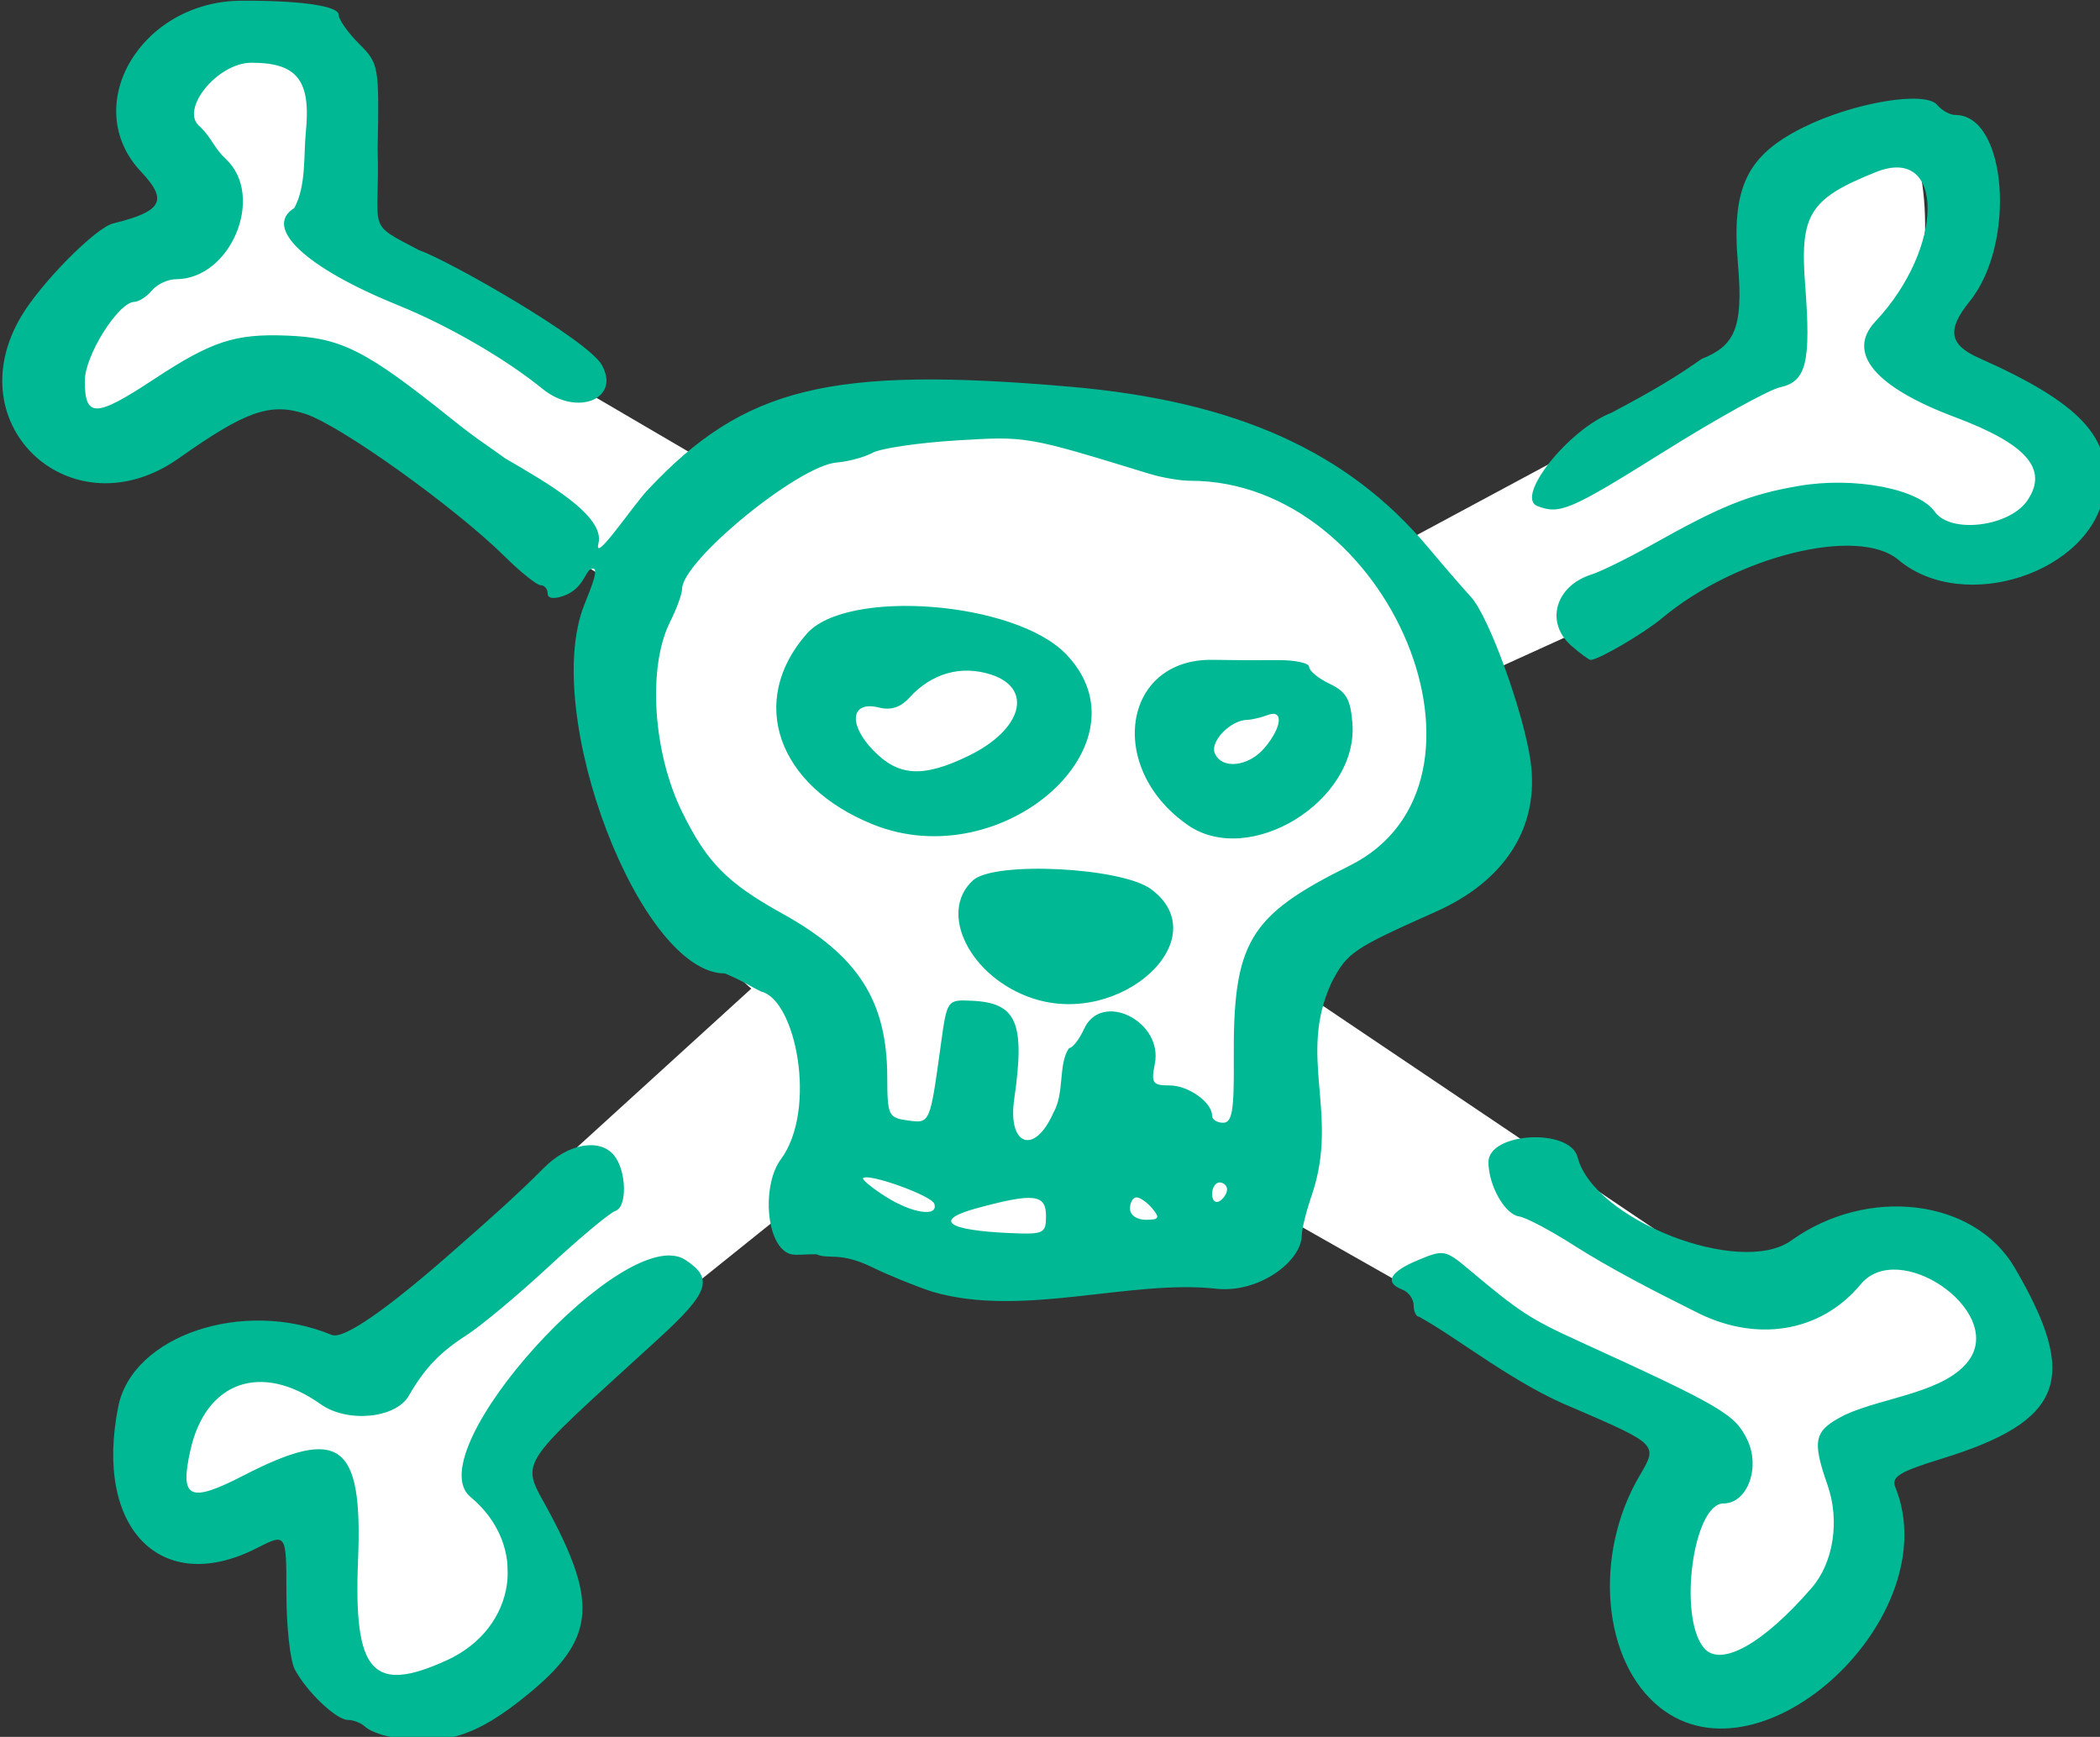 <?xml version="1.0" ?><svg height="94.257mm" viewBox="0 0 113.955 94.257" width="113.955mm" xmlns="http://www.w3.org/2000/svg">
    <rect x="0" y="0" width="113.955" height="94.257" fill="#333333" stroke="none"/>
    <path color="#000" d="m 426.798,212.358 -76.614,-47.451 c -79.636,30.994 -44.928,-0.242 -15.387,-28.665 -13.275,-39.421 30.576,-63.937 30.452,4.067 l 77.26,45.224 c 67.427,-19.841 101.926,1.703 141.822,16.463 l 73.709,-39.607 c 21.98,-87.204 42.362,-38.143 29.806,-2.13 44.522,15.887 34.788,58.117 -11.944,34.572 l -80.703,36.702 c 14.563,29.39 -16.505,42.127 -35.509,59.266 l 94.369,63.527 c 55.179,-23.619 64.066,17.506 26.04,35.346 -8.828,64.631 -58.986,60.32 -38.845,-3.97 l -84.361,-47.839 c 0,0 -5.026,14.565 -49.605,11.815 -44.58,-2.751 -46.7,-12.686 -46.7,-12.686 l -64.024,51.422 c 22.106,62.487 -36.751,65.487 -38.307,5.81 -62.251,27.719 -27.165,-42.181 10.33,-25.759 l 82.731,-75.35 c 0,0 -39.043,-32.045 -24.517,-80.755 z" fill="#FFFFFF" overflow="visible" paint-order="fill markers stroke" transform="translate(84.188,55.756) matrix(0.265,0,0,0.265,-163.019,-79.782)"/>
    <path d="m 377.523,446.366 c -2.102,-0.377 -4.475,-1.315 -5.274,-2.085 -0.799,-0.77 -2.378,-1.399 -3.509,-1.399 -2.403,0 -8.416,-5.704 -10.894,-10.335 -0.948,-1.772 -1.724,-8.785 -1.724,-15.583 0,-12.361 0,-12.361 -6.054,-9.273 -19.634,10.016 -33.407,-4.07 -28.368,-29.014 2.94,-14.555 25.629,-22.155 43.703,-14.64 2.431,1.011 11.605,-5.395 25.989,-18.146 5.919,-5.174 12.227,-10.778 17.47,-16.073 4.909,-4.969 11.384,-6.135 14.334,-2.58 2.578,3.107 2.779,10.575 0.306,11.399 -1.167,0.389 -7.273,5.483 -13.569,11.321 -6.296,5.837 -13.928,12.209 -16.96,14.158 -5.467,3.514 -8.528,6.73 -11.794,12.389 -2.68,4.644 -12.595,5.59 -18.038,1.722 -12.178,-8.654 -23.51,-4.672 -26.665,9.37 -2.245,9.993 -0.248,10.951 10.881,5.222 19.752,-10.168 24.428,-6.719 23.439,17.288 -0.952,23.093 2.939,27.497 18.164,20.561 14.365,-6.544 16.834,-23.54 4.858,-33.45 -11.101,-9.187 31.811,-56.535 44,-48.549 5.83,3.82 4.869,6.662 -5.445,16.098 -30.228,27.656 -28.288,24.508 -22.188,36.003 9.803,18.472 8.893,25.806 -4.572,36.839 -10.582,8.671 -17.153,10.72 -28.088,8.759 z m 259.88,-6.014 c -11.818,-9.37 -13.735,-31.304 -4.156,-47.539 3.725,-6.314 3.694,-6.345 -13.424,-13.752 -12.065,-4.814 -23.712,-14.326 -31.721,-18.723 -0.631,0 -1.147,-1.06 -1.147,-2.348 0,-1.288 -1.032,-2.737 -2.293,-3.221 -3.768,-1.446 -2.627,-3.627 3.164,-6.046 5.279,-2.205 5.623,-2.141 10.535,1.989 10.222,8.593 12.475,10.065 22.226,14.519 29.489,13.472 32.19,15.053 34.701,20.319 2.719,5.702 -0.023,12.999 -4.888,12.999 -6.192,0 -9.345,23.16 -4.026,29.569 3.396,4.092 12.162,-0.794 22.12,-12.33 4.422,-5.123 5.746,-13.717 3.226,-20.947 -3.263,-9.363 -2.812,-11.214 3.518,-14.418 7.858,-3.676 20.936,-4.543 25.63,-11.505 6.618,-10.101 -14.618,-24.589 -22.363,-15.257 -8.269,9.963 -21.622,12.083 -34.223,5.433 -8.401,-4.177 -17.324,-8.807 -24.645,-13.469 -4.719,-3.019 -9.703,-5.649 -11.076,-5.846 -2.93,-0.419 -6.263,-6.295 -6.295,-11.098 -0.041,-6.147 16.713,-7.093 18.259,-1.031 3.269,12.815 33.294,24.535 43.724,17.066 15.671,-11.222 37.482,-8.597 45.747,5.506 13.374,22.821 10.062,31.471 -15.009,39.196 -8.577,2.642 -10.258,3.678 -9.404,5.793 10.656,26.383 -27.157,61.812 -48.18,45.143 z M 488.354,355.172 c -3.363,-1.092 -8.904,-3.347 -12.314,-5.01 -6.64,-3.239 -8.929,-1.506 -11.353,-2.64 -3.657,-0.052 -5.105,0.597 -6.71,-0.785 -3.827,-3.176 -4.177,-13.834 -0.613,-18.655 7.519,-10.17 3.096,-32.746 -4.069,-34.373 -1.777,-0.852 -3.909,-2.279 -7.384,-3.699 -17.396,0 -37.68,-53.149 -28.8,-75.463 1.486,-3.735 3.356,-8.149 1.375,-7.348 -1.277,0.516 -1.616,4.613 -6.569,5.775 -1.325,0.311 -2.293,0.166 -2.293,-0.764 0,-0.931 -0.635,-1.692 -1.411,-1.692 -0.776,0 -4.044,-2.603 -7.261,-5.784 -10.353,-10.237 -33.791,-27.001 -41.01,-29.333 -7.185,-2.321 -12.137,-0.576 -25.856,9.114 -21.632,15.279 -45.717,-6.441 -32.253,-29.086 4.093,-6.883 15.211,-18.123 18.801,-19.005 10.091,-2.48 11.291,-4.691 5.739,-10.578 -12.714,-13.48 -0.104,-34.954 20.575,-35.039 12.125,-0.051 19.873,1.074 19.873,2.882 0,0.968 1.87,3.63 4.155,5.915 4.082,4.082 4.15,4.462 3.83,21.61 0.496,17.185 -2.66,14.824 8.499,20.69 5.799,1.953 34.486,18.278 37.421,23.524 3.89,6.951 -5.129,10.583 -12.131,4.885 -7.595,-6.18 -19.32,-12.972 -29.545,-17.113 -18.961,-7.68 -27.786,-15.936 -21.311,-19.937 2.472,-4.523 1.894,-10.886 2.352,-15.408 1.093,-10.722 -1.714,-14.345 -11.112,-14.345 -7.102,0 -14.953,9.882 -10.46,13.167 2.466,2.45 2.679,4.171 5.21,6.555 8.101,7.568 1.027,24.61 -10.216,24.61 -1.654,0 -3.863,1.032 -4.909,2.293 -1.047,1.261 -2.679,2.318 -3.627,2.349 -3.302,0.107 -10.132,10.995 -10.132,16.152 0,7.625 2.172,7.583 14.092,-0.271 11.872,-7.821 16.599,-9.383 27.183,-8.983 11.226,0.425 16.179,2.923 33.8,17.048 5.558,4.455 7.137,5.261 11.004,8.101 8.126,4.752 20.531,11.688 19.098,17.426 -1.111,4.447 7.215,-7.952 10.022,-10.889 19.815,-21.183 37.374,-25.484 86.588,-21.21 33.96,2.949 56.861,13.253 73.378,33.017 2.943,3.521 6.855,8.045 8.693,10.054 3.677,4.017 10.833,23.783 12.202,33.707 1.835,13.302 -5.136,24.357 -19.366,30.71 -17.162,7.663 -18.179,8.356 -21.432,14.596 -6.938,15.16 1.594,26.588 -3.92,43.195 -1.165,3.348 -2.129,7.163 -2.142,8.477 -0.053,5.436 -8.857,11.861 -17.374,10.975 -17.67,-2.016 -39.893,6.036 -58.319,0.585 z m 23.313,-15.486 c 0,-4.485 -2.48,-4.767 -14.14,-1.608 -9.029,2.446 -6.272,4.533 6.737,5.099 6.96,0.303 7.403,0.094 7.403,-3.491 z m 21.784,-1.52 c -1.047,-1.261 -2.507,-2.293 -3.245,-2.293 -0.738,0 -1.342,1.032 -1.342,2.293 0,1.318 1.38,2.293 3.245,2.293 2.711,0 2.932,-0.377 1.342,-2.293 z m -44.666,-1.001 c -0.556,-1.669 -13.493,-6.319 -14.574,-5.238 -0.279,0.279 1.757,1.957 4.525,3.73 5.471,3.503 10.99,4.332 10.049,1.508 z m 59.953,-2.911 c 0,-0.791 -0.688,-1.439 -1.529,-1.439 -0.841,0 -1.529,1.072 -1.529,2.383 0,1.311 0.688,1.958 1.529,1.438 0.841,-0.52 1.529,-1.592 1.529,-2.383 z m -35.542,-15.755 c 2.302,-3.953 0.933,-10.005 3.194,-13.201 0.706,0 2.091,-1.772 3.078,-3.939 3.576,-7.848 16.231,-1.569 14.481,7.184 -0.785,3.926 -0.461,4.398 3.024,4.398 3.855,0 8.708,3.468 8.708,6.224 0,0.781 1.019,1.419 2.265,1.419 1.828,0 2.247,-2.464 2.172,-12.762 -0.178,-24.254 2.991,-29.589 23.668,-39.851 33.992,-16.87 8.377,-78.862 -32.583,-78.855 -2.042,3.4e-4 -5.826,-0.647 -8.408,-1.44 -25.172,-7.723 -25.024,-7.697 -39.367,-6.826 -7.765,0.471 -15.521,1.607 -17.235,2.524 -1.714,0.917 -5.029,1.818 -7.369,2.002 -7.844,0.617 -31.682,20.128 -31.682,25.931 0,0.989 -1.115,4.034 -2.478,6.765 -4.616,9.253 -3.493,26.712 2.502,38.889 5.118,10.396 9.179,14.504 20.613,20.851 15.425,8.563 21.348,17.832 21.383,33.462 0.017,7.838 0.236,8.299 4.181,8.837 4.606,0.628 4.537,0.785 6.799,-15.578 1.268,-9.172 1.268,-9.172 6.428,-8.926 9.115,0.435 10.852,4.509 8.587,20.141 -1.395,9.628 4.201,11.542 8.037,2.749 z m -4.204,-23.37 c -12.792,-4.215 -19.567,-17.587 -12.26,-24.2 4.378,-3.962 30.426,-2.656 36.46,1.828 13.591,10.101 -6.125,28.326 -24.2,22.371 z M 476.267,259.51 c -19.66,-7.906 -25.708,-25.273 -13.601,-39.055 8.208,-9.343 42.564,-6.68 53.046,4.113 17.836,18.366 -12.918,45.609 -39.445,34.942 z m 19.552,-14.069 c 10.945,-5.317 13.319,-13.754 4.674,-16.607 -6.155,-2.031 -12.264,-0.314 -16.83,4.731 -1.775,1.961 -3.775,2.603 -6.211,1.991 -5.702,-1.431 -6.381,3.321 -1.241,8.686 5.216,5.445 10.238,5.752 19.608,1.199 z m 44.878,14.177 c -16.79,-11.666 -13.337,-34.195 5.184,-33.827 3.672,0.073 9.601,0.1 13.174,0.06 3.573,-0.04 6.497,0.584 6.497,1.387 0,0.803 1.892,2.362 4.204,3.465 3.406,1.625 4.29,3.175 4.658,8.163 1.168,15.845 -21.076,29.537 -33.718,20.753 z m 15.77,-15.85 c 3.568,-4.277 3.871,-7.934 0.553,-6.661 -1.33,0.51 -3.222,0.95 -4.204,0.976 -3.361,0.092 -7.533,4.355 -6.612,6.757 1.332,3.472 6.962,2.884 10.263,-1.073 z m 62.824,-20.817 c -5.474,-4.748 -3.389,-12.269 4.057,-14.632 1.933,-0.613 7.434,-3.317 12.224,-6.009 14.452,-8.12 20.156,-10.407 30.277,-12.141 11.291,-1.934 24.488,0.576 27.82,5.293 3.237,4.582 15.367,3.068 18.999,-2.37 4.275,-6.403 -0.201,-11.504 -14.945,-17.034 -16.376,-6.142 -22.214,-13.181 -16.221,-19.561 14.198,-15.114 14.277,-36.263 0.113,-30.596 -13.59,5.437 -15.603,8.632 -14.502,23.011 1.221,15.96 0.265,19.884 -5.139,21.071 -2.303,0.506 -12.936,6.394 -23.628,13.084 -19.345,12.105 -21.432,13.005 -26.042,11.236 -4.691,-1.8 6.328,-15.694 15.162,-19.117 8.609,-4.563 13.212,-7.315 18.437,-11.01 6.659,-2.656 8.615,-6.128 7.456,-19.421 -1.367,-15.675 1.77,-22.239 13.388,-28.008 10.255,-5.093 24.953,-7.559 27.409,-4.599 0.941,1.134 2.624,2.062 3.74,2.062 10.537,0 12.52,26.333 2.877,38.218 -4.668,5.753 -4.156,8.845 1.912,11.537 20.731,9.2 27.406,16.328 25.698,27.444 -2.535,16.505 -28.794,25.157 -42.176,13.897 -8.236,-6.93 -33.13,-0.787 -48.379,11.938 -3.774,3.15 -13.027,8.561 -14.639,8.561 -0.334,0 -2.087,-1.284 -3.898,-2.855 z" fill="#00B894" transform="translate(84.188,55.756) matrix(0.265,0,0,0.265,-163.019,-79.782)"/>
</svg>